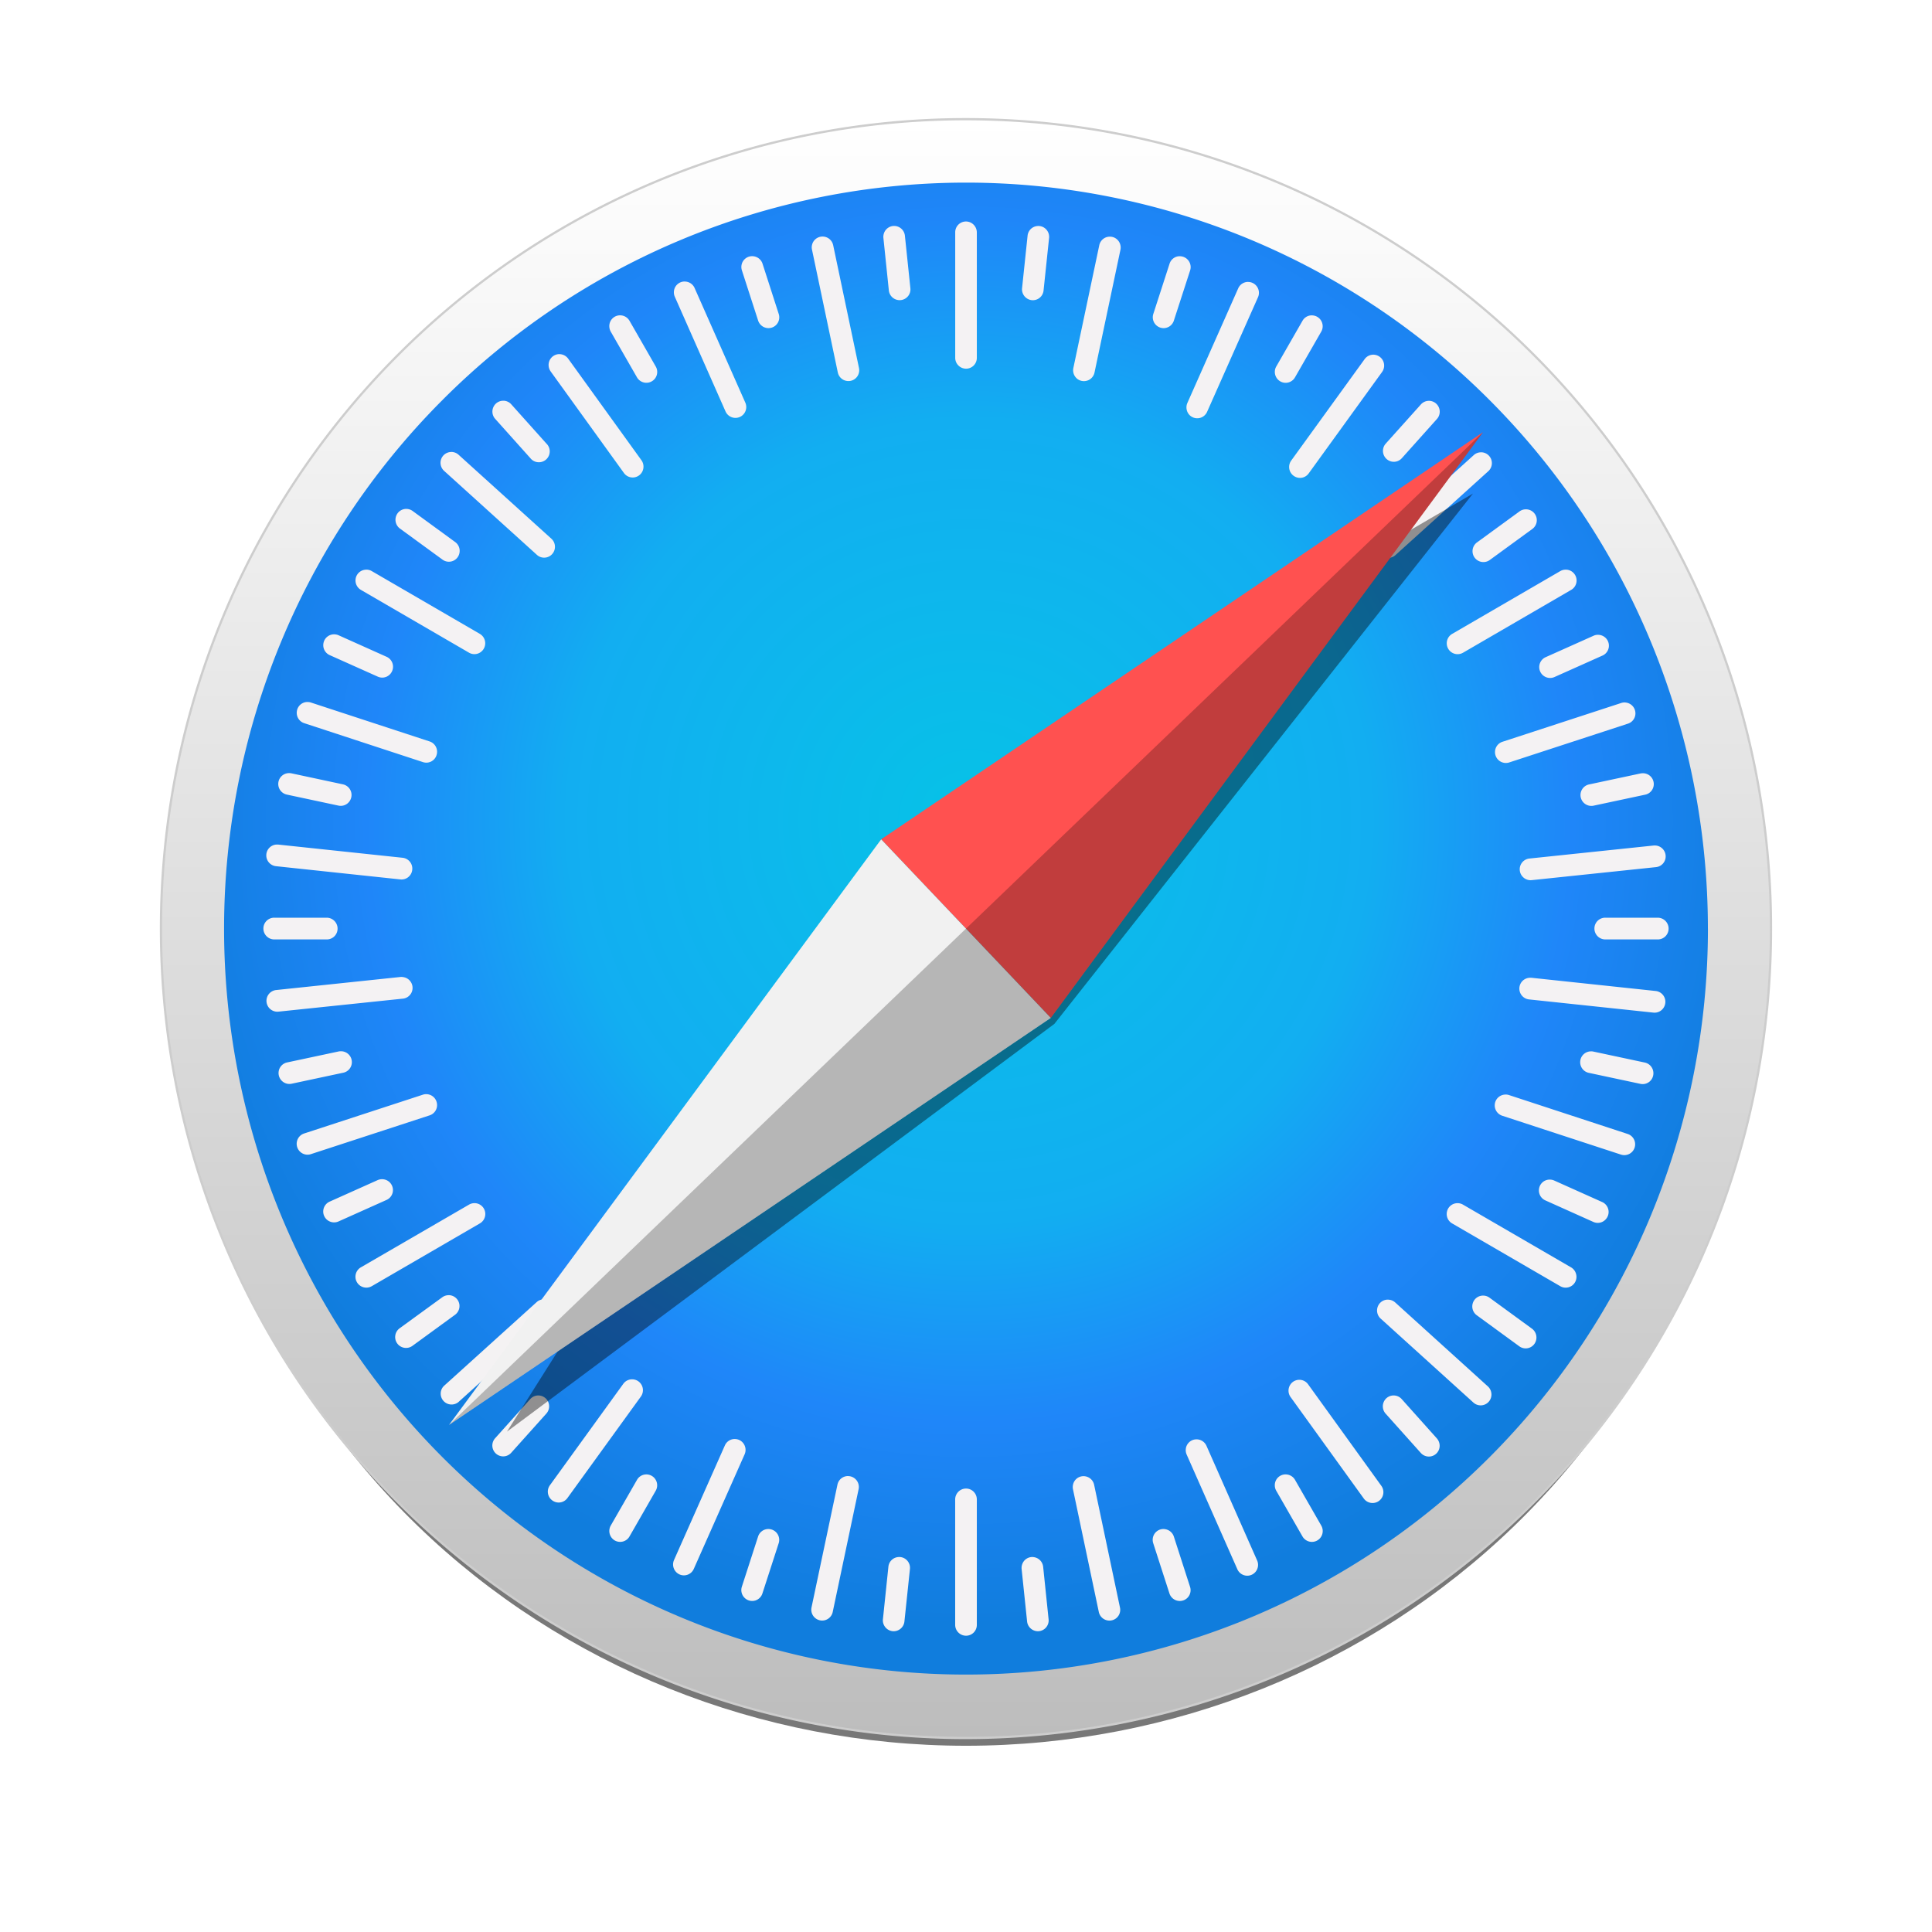 <svg
  xmlns="http://www.w3.org/2000/svg"
  width="48"
  height="48"
  viewBox="0 0 48 48"
>
  <rect width="48" height="48" fill="#fff" rx="8" />
  <g filter="url(#safari__a)" opacity=".53">
    <path d="M43.267 24.718c0 4.948-2.03 9.693-5.643 13.191-3.613 3.499-8.514 5.464-13.623 5.464-5.11 0-10.01-1.965-13.624-5.464-3.613-3.498-5.643-8.243-5.643-13.19 0-4.948 2.03-9.693 5.643-13.192 3.613-3.498 8.514-5.464 13.624-5.464 5.11 0 10.01 1.966 13.623 5.464 3.613 3.499 5.643 8.244 5.643 13.191z" />
  </g>
  <path
    fill="url(#safari__b)"
    stroke="#CDCDCD"
    stroke-linecap="round"
    stroke-linejoin="round"
    stroke-width=".056"
    d="M44 23.07a20.166 20.166 0 01-5.858 14.22A19.945 19.945 0 0124 43.18a19.899 19.899 0 01-7.654-1.53 19.994 19.994 0 01-6.489-4.359 20.118 20.118 0 01-4.335-6.524 20.206 20.206 0 010-15.392A20.118 20.118 0 019.857 8.85a19.994 19.994 0 016.49-4.36A19.905 19.905 0 0124 2.961a19.945 19.945 0 0114.142 5.89A20.166 20.166 0 0144 23.07v0z"
  />
  <path
    fill="url(#safari__c)"
    d="M42.433 23.07c0 2.435-.477 4.845-1.403 7.094a18.539 18.539 0 01-3.996 6.013 18.426 18.426 0 01-5.98 4.017 18.346 18.346 0 01-14.108 0 18.426 18.426 0 01-5.98-4.017 18.54 18.54 0 01-3.996-6.013 18.623 18.623 0 01-1.403-7.093c0-4.916 1.942-9.63 5.399-13.106a18.382 18.382 0 0113.033-5.428c2.421 0 4.818.48 7.054 1.41a18.425 18.425 0 015.98 4.018 18.541 18.541 0 013.996 6.013 18.624 18.624 0 011.403 7.093h.001z"
  />
  <path
    fill="#F4F2F3"
    d="M24 5.503a.267.267 0 00-.248.166.271.271 0 00-.02.104V8.89a.271.271 0 00.268.27.268.268 0 00.269-.27V5.773a.274.274 0 00-.079-.19.268.268 0 00-.19-.08zm-1.758.112a.267.267 0 00-.28.179.271.271 0 00-.014.118l.135 1.303a.27.27 0 00.295.241.268.268 0 00.24-.297l-.136-1.303a.27.27 0 00-.24-.241zm3.528.001a.267.267 0 00-.24.24l-.137 1.304a.271.271 0 00.239.297.267.267 0 00.295-.24l.137-1.304a.271.271 0 00-.176-.283.267.267 0 00-.118-.014zm-5.335.261a.267.267 0 00-.26.207c-.01.04-.01.08-.001.12l.641 3.049a.27.27 0 00.319.209.269.269 0 00.207-.32l-.641-3.05a.27.27 0 00-.265-.215zm7.14.003a.267.267 0 00-.264.214l-.644 3.05a.273.273 0 00.11.278.269.269 0 00.416-.167l.644-3.049a.272.272 0 00-.146-.3.267.267 0 00-.116-.026zm-8.863.486a.267.267 0 00-.289.221.272.272 0 00.01.132l.403 1.247a.27.27 0 00.234.185.267.267 0 00.29-.248.27.27 0 00-.013-.104l-.402-1.247a.27.27 0 00-.233-.186zm10.578 0a.267.267 0 00-.233.187l-.403 1.246a.27.27 0 00.172.34.267.267 0 00.338-.173l.404-1.246a.27.27 0 00-.278-.353zm-12.283.628a.267.267 0 00-.264.25.271.271 0 00.023.13l1.26 2.849a.27.27 0 00.354.137.27.27 0 00.137-.357l-1.26-2.848a.269.269 0 00-.25-.16zm14.006.01a.267.267 0 00-.25.16L29.5 10.012a.274.274 0 00.05.296.268.268 0 00.44-.076l1.264-2.846a.27.27 0 00-.241-.381zm-15.587.831a.267.267 0 00-.288.265c0 .05.012.097.036.14l.652 1.136a.27.27 0 00.446.03.269.269 0 00.02-.3L15.64 7.97a.269.269 0 00-.214-.135zm17.148 0a.266.266 0 00-.214.135l-.652 1.136a.272.272 0 00.1.369.267.267 0 00.366-.1l.651-1.134a.27.27 0 00-.251-.405zm-18.685.963a.269.269 0 00-.258.294.273.273 0 00.05.136l1.82 2.523a.268.268 0 00.483-.116.272.272 0 00-.048-.201l-1.82-2.523a.269.269 0 00-.227-.112zm20.24.014a.267.267 0 00-.226.112l-1.824 2.52a.271.271 0 00.26.426.268.268 0 00.175-.108l1.823-2.52a.271.271 0 00-.207-.43zM12.518 9.957a.267.267 0 00-.258.153.27.27 0 00.044.298l.872.974a.27.27 0 10.4-.361l-.873-.975a.268.268 0 00-.185-.09v.001zm22.968.002a.268.268 0 00-.185.09l-.873.973a.271.271 0 00.214.451.268.268 0 00.186-.089l.872-.974a.271.271 0 00-.062-.414.267.267 0 00-.152-.037zM11.2 11.23a.267.267 0 00-.24.179.27.27 0 00.074.29l2.305 2.086a.267.267 0 00.38-.02.271.271 0 00-.02-.381l-2.305-2.085a.268.268 0 00-.194-.07zm25.608.008a.267.267 0 00-.194.07L34.31 13.39a.27.27 0 00.269.455.268.268 0 00.09-.053l2.305-2.083a.27.27 0 00-.165-.472zm-26.702 1.406a.267.267 0 00-.266.182.271.271 0 00.098.307l1.055.77a.267.267 0 00.42-.155.27.27 0 00-.104-.281l-1.055-.77a.268.268 0 00-.148-.053zm27.795.01a.269.269 0 00-.148.051l-1.056.77a.27.27 0 00.116.486.268.268 0 00.2-.048l1.056-.77a.27.27 0 00-.168-.489zm-28.818 1.5a.268.268 0 00-.244.208.271.271 0 00.13.295l2.684 1.559a.266.266 0 00.297-.02.27.27 0 00.096-.285.271.271 0 00-.125-.163l-2.684-1.559a.266.266 0 00-.154-.036zm29.835 0a.265.265 0 00-.154.035l-2.684 1.559a.27.27 0 00-.1.369.269.269 0 00.368.1l2.685-1.56a.269.269 0 00.13-.295.27.27 0 00-.245-.209zM8.31 15.76a.267.267 0 00-.272.211.27.27 0 00.157.307l1.191.533a.267.267 0 00.355-.136.27.27 0 00-.136-.357l-1.191-.534a.267.267 0 00-.104-.024zm31.385.011a.269.269 0 00-.104.024l-1.191.533a.27.27 0 00.218.494l1.192-.533a.269.269 0 00.156-.307.27.27 0 00-.27-.21zm-32.074 1.67a.267.267 0 00-.247.239.27.27 0 00.187.288l2.946.966a.266.266 0 00.339-.173.27.27 0 00-.172-.34l-2.947-.966a.268.268 0 00-.106-.013zm32.762.012a.26.26 0 00-.106.013l-2.948.963a.267.267 0 00-.185.236.27.27 0 00.247.29.269.269 0 00.104-.012l2.948-.963a.268.268 0 00.187-.288.27.27 0 00-.247-.238zM7.191 19.208a.268.268 0 00-.276.24.27.27 0 00.219.295l1.275.272a.266.266 0 00.277-.111.27.27 0 00-.165-.417l-1.276-.273a.268.268 0 00-.054-.006zm33.619.003a.33.33 0 00-.055.006l-1.275.272a.269.269 0 00-.207.32.27.27 0 00.318.208l1.276-.272a.268.268 0 00.219-.294.27.27 0 00-.276-.24zM6.866 20.983a.268.268 0 00-.25.268.27.27 0 00.248.27l3.083.328a.267.267 0 00.295-.24.27.27 0 00-.239-.298l-3.083-.327a.273.273 0 00-.054 0zm34.27.024a.246.246 0 00-.054 0l-3.084.323a.268.268 0 00-.239.297.27.27 0 00.296.24l3.083-.323a.267.267 0 00.245-.27.27.27 0 00-.247-.267zM6.814 22.8a.268.268 0 00-.27.27.271.271 0 00.27.27h1.304a.268.268 0 00.269-.27.271.271 0 00-.269-.27H6.814zm33.068 0a.268.268 0 00-.269.27.271.271 0 00.269.27h1.304a.268.268 0 00.27-.27.271.271 0 00-.27-.27h-1.304zM10 24.273a.246.246 0 00-.055 0l-3.083.324a.269.269 0 00-.24.297.27.27 0 00.296.24L10 24.812a.268.268 0 00.25-.27.27.27 0 00-.251-.268zm27.998.02a.268.268 0 00-.25.268.27.27 0 00.248.27l3.083.327a.267.267 0 00.264-.14.27.27 0 00-.207-.397l-3.083-.328a.272.272 0 00-.055 0zM8.463 26.118a.275.275 0 00-.054.006l-1.276.272a.268.268 0 00-.208.215.272.272 0 00.215.315.27.27 0 00.105-.001l1.275-.272a.268.268 0 00.22-.295.27.27 0 00-.277-.24zm31.074.003a.268.268 0 00-.276.24.27.27 0 00.219.295l1.275.272a.266.266 0 00.277-.111.273.273 0 00-.07-.376.269.269 0 00-.096-.042l-1.275-.272a.26.26 0 00-.055-.007l.001.001zM10.61 27.185a.26.26 0 00-.106.013l-2.948.963a.267.267 0 00-.156.134.271.271 0 00.218.392.267.267 0 00.104-.012l2.948-.963a.268.268 0 00.187-.288.27.27 0 00-.247-.239zm26.776.01a.268.268 0 00-.248.238.271.271 0 00.187.288l2.948.965a.27.27 0 00.287-.081.27.27 0 00-.121-.432l-2.947-.966a.268.268 0 00-.106-.013zm-27.9 2.102a.267.267 0 00-.104.023l-1.192.534a.269.269 0 00-.136.356.27.27 0 00.355.137l1.19-.533a.268.268 0 00.157-.306.27.27 0 00-.27-.211zm29.024.01a.267.267 0 00-.27.21.271.271 0 00.155.307l1.19.534a.266.266 0 00.295-.05.27.27 0 00-.075-.444l-1.191-.534a.267.267 0 00-.104-.023zm-26.705.586a.265.265 0 00-.153.036l-2.685 1.557a.27.27 0 00.269.469l2.685-1.559a.27.27 0 00-.116-.504zm24.39 0a.267.267 0 00-.245.208.27.27 0 00.13.296l2.684 1.558a.268.268 0 00.393-.304.271.271 0 00-.125-.164l-2.684-1.558a.267.267 0 00-.153-.036zm-25.06 2.286a.267.267 0 00-.148.052L9.93 33a.27.27 0 00.316.438l1.056-.77a.27.27 0 00-.168-.49zm25.723.01a.267.267 0 00-.265.182.271.271 0 00.098.307l1.055.77a.267.267 0 00.419-.155.273.273 0 00-.103-.282l-1.055-.77a.267.267 0 00-.149-.052zm-23.332.093a.267.267 0 00-.194.07l-2.305 2.083a.27.27 0 00.359.402l2.305-2.084a.27.27 0 00-.165-.47zm20.942.007a.268.268 0 00-.24.18.271.271 0 00.074.291l2.304 2.086a.268.268 0 00.448-.215.273.273 0 00-.089-.187l-2.303-2.086a.27.27 0 00-.194-.068zm-18.755 1.98a.268.268 0 00-.227.111l-1.824 2.521a.27.27 0 00.06.377.267.267 0 00.375-.059l1.824-2.52a.271.271 0 00-.07-.387.267.267 0 00-.138-.043zm16.559.012a.267.267 0 00-.232.151.272.272 0 00.024.277l1.82 2.523a.269.269 0 00.479-.22.271.271 0 00-.044-.097l-1.82-2.523a.267.267 0 00-.227-.111zm-18.913.389a.268.268 0 00-.185.09l-.873.973a.27.27 0 00.213.45.268.268 0 00.186-.088l.873-.974a.27.27 0 00-.214-.451zm21.28 0a.267.267 0 00-.257.154.272.272 0 00.044.298l.872.974a.268.268 0 00.453-.27.27.27 0 00-.054-.091l-.872-.975a.268.268 0 00-.186-.09zm-16.38 1.082a.267.267 0 00-.25.16l-1.263 2.846a.272.272 0 00.136.358.268.268 0 00.355-.137l1.263-2.847a.272.272 0 00-.114-.346.268.268 0 00-.127-.034zm11.464.008a.267.267 0 00-.263.25.271.271 0 00.023.13l1.259 2.848a.27.27 0 00.252.16.267.267 0 00.244-.172.27.27 0 00-.005-.207l-1.259-2.849a.27.27 0 00-.25-.16zm-13.683.872a.266.266 0 00-.214.135l-.652 1.135a.273.273 0 00.099.37.27.27 0 00.298-.02.271.271 0 00.069-.08l.651-1.135a.271.271 0 00-.11-.376.266.266 0 00-.14-.029zm15.92 0a.267.267 0 00-.288.265.27.27 0 00.036.14l.652 1.136a.27.27 0 00.368.099.269.269 0 00.132-.27.275.275 0 00-.034-.1l-.652-1.136a.269.269 0 00-.214-.134zm-10.889.04a.268.268 0 00-.265.215l-.644 3.049a.271.271 0 00.207.32.268.268 0 00.32-.208l.643-3.05a.27.27 0 00-.261-.325zm5.849.003a.266.266 0 00-.26.207.27.27 0 00-.002.119l.642 3.05a.27.27 0 00.415.166.268.268 0 00.11-.28l-.642-3.049a.27.27 0 00-.264-.213zm-2.92.308a.265.265 0 00-.19.079.272.272 0 00-.079.19v3.117a.271.271 0 00.269.27.268.268 0 00.269-.27v-3.117a.271.271 0 00-.166-.249.265.265 0 00-.103-.02zm-4.933 1.006a.268.268 0 00-.233.187l-.403 1.246a.271.271 0 00.173.34.267.267 0 00.338-.173l.404-1.247a.27.27 0 00-.28-.353zm9.864 0a.268.268 0 00-.289.222.272.272 0 00.01.131l.403 1.248a.27.27 0 00.339.173.268.268 0 00.172-.34l-.402-1.247a.27.27 0 00-.233-.186zm-6.618.696a.267.267 0 00-.241.24l-.136 1.304a.271.271 0 00.239.297.269.269 0 00.295-.24l.137-1.304a.27.27 0 00-.176-.283.268.268 0 00-.118-.014zm3.363 0a.266.266 0 00-.28.18.271.271 0 00-.014.118l.136 1.303a.271.271 0 00.295.24.268.268 0 00.239-.296l-.135-1.303a.27.27 0 00-.241-.241z"
  />
  <g filter="url(#safari__d)" opacity=".409">
    <path d="M36.596 12.262l-14.704 8.59-9.296 14.716 13.6-10.13 10.4-13.176z" />
  </g>
  <path
    fill="#FF5150"
    d="M26.107 25.29l-4.214-4.438 14.95-10.113-10.736 14.55z"
  />
  <path
    fill="#F1F1F1"
    d="M26.107 25.29l-4.214-4.438-10.737 14.55 14.95-10.112z"
  />
  <path
    d="M11.156 35.402l14.95-10.112 10.738-14.55-25.688 24.662z"
    opacity=".243"
  />
  <defs>
    <filter
      id="safari__a"
      width="41.392"
      height="40.168"
      x="3.305"
      y="4.634"
      color-interpolation-filters="sRGB"
      filterUnits="userSpaceOnUse"
    >
      <feFlood flood-opacity="0" result="BackgroundImageFix" />
      <feBlend in="SourceGraphic" in2="BackgroundImageFix" result="shape" />
      <feGaussianBlur result="effect1_foregroundBlur" stdDeviation=".715" />
    </filter>
    <filter
      id="safari__d"
      width="24.813"
      height="24.119"
      x="12.189"
      y="11.856"
      color-interpolation-filters="sRGB"
      filterUnits="userSpaceOnUse"
    >
      <feFlood flood-opacity="0" result="BackgroundImageFix" />
      <feBlend in="SourceGraphic" in2="BackgroundImageFix" result="shape" />
      <feGaussianBlur result="effect1_foregroundBlur" stdDeviation=".203" />
    </filter>
    <radialGradient
      id="safari__c"
      cx="0"
      cy="0"
      r="1"
      gradientTransform="matrix(20 0 0 20.11 24.083 20.368)"
      gradientUnits="userSpaceOnUse"
    >
      <stop stop-color="#06C2E7" />
      <stop offset=".25" stop-color="#0DB8EC" />
      <stop offset=".5" stop-color="#12AEF1" />
      <stop offset=".75" stop-color="#1F86F9" />
      <stop offset="1" stop-color="#107DDD" />
    </radialGradient>
    <linearGradient
      id="safari__b"
      x1="23.999"
      x2="23.999"
      y1="43.181"
      y2="2.96"
      gradientUnits="userSpaceOnUse"
    >
      <stop stop-color="#BDBDBD" />
      <stop offset="1" stop-color="#fff" />
    </linearGradient>
  </defs>
</svg>
